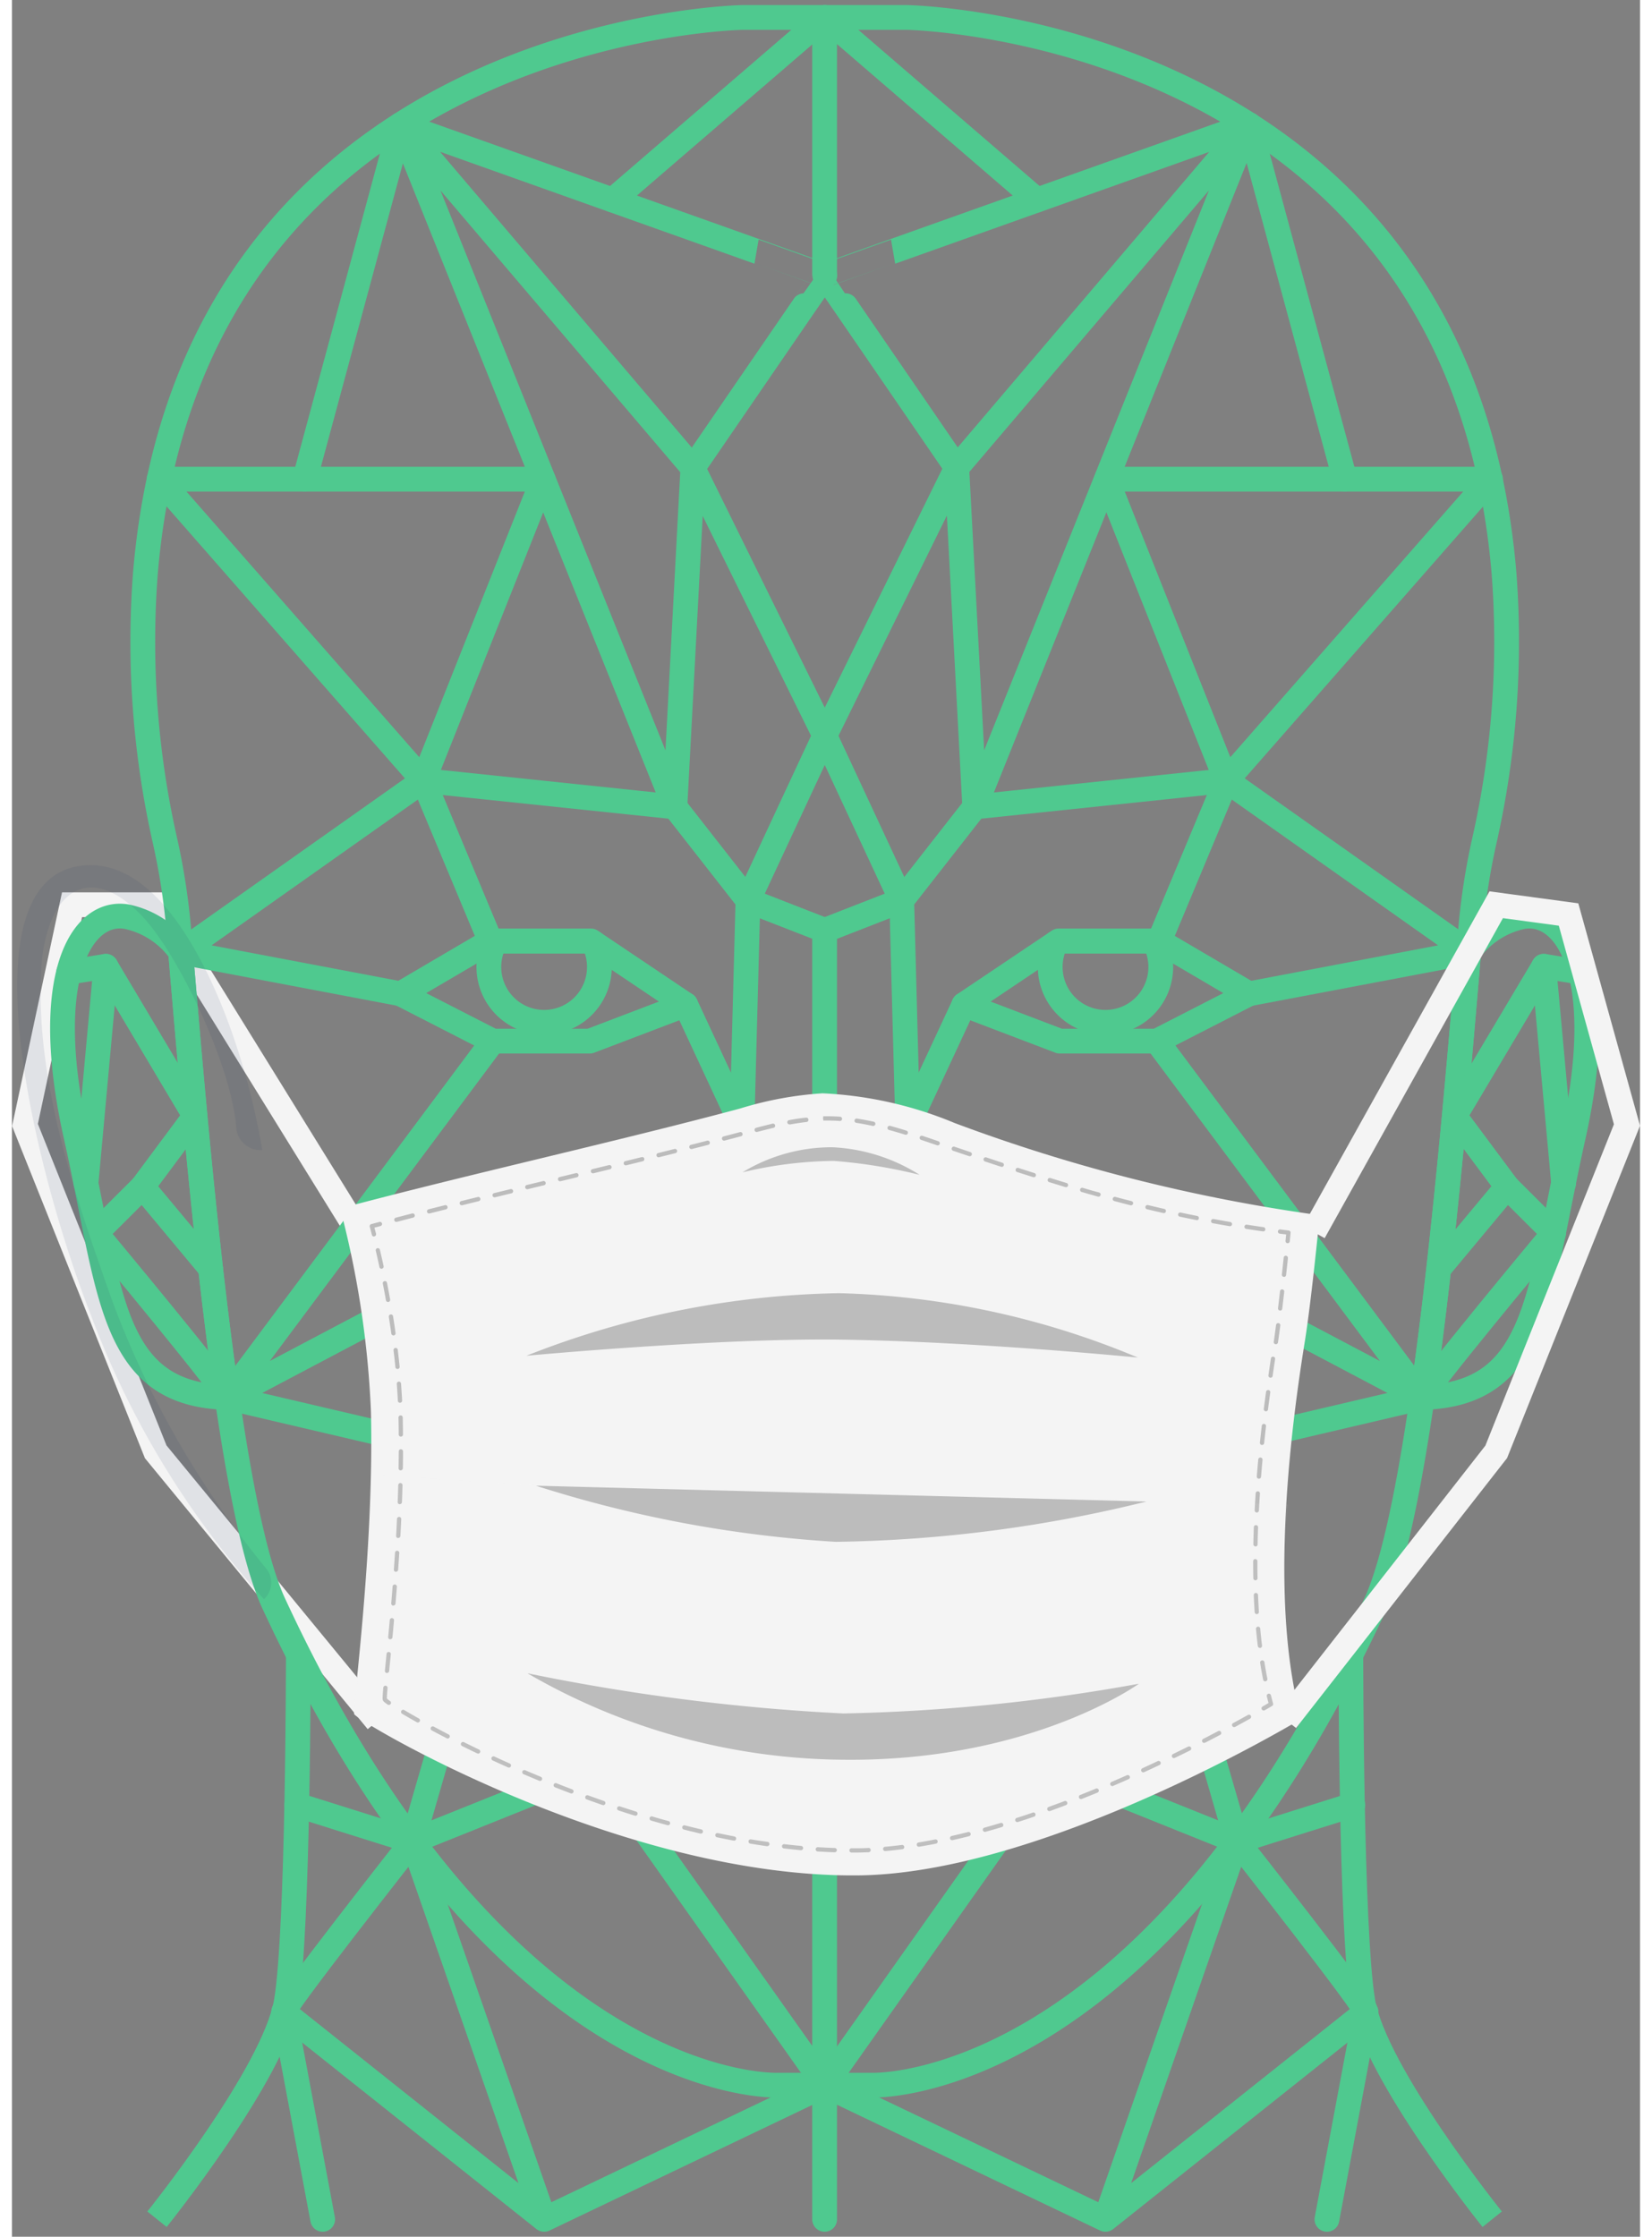 <svg xmlns="http://www.w3.org/2000/svg" width="65" height="88" viewBox="0 0 65.746 90.32">
  <rect x="0" y="0" width="65.746" height="90.32" fill="#808080" stroke="none"/>
  <g id="Group_6752" data-name="Group 6752" transform="translate(-171.072 -339.527)">
    <path id="Path_31778" data-name="Path 31778" d="M95.574,17.6,87.1,3.908H83.72l-1.9,8.894L87.1,26l8.946,10.879" transform="translate(89.777 372.153)" fill="none" stroke="#f4f4f4" stroke-width="1"/>
    <g id="Group_6748" data-name="Group 6748" transform="translate(171.289 340.232)">
      <g id="Group_6718" data-name="Group 6718" transform="translate(1.823 0)">
        <g id="Group_173" data-name="Group 173" transform="translate(0 0)">
          <g id="Group_169" data-name="Group 169" transform="translate(0 0)">
            <path id="Path_1315" data-name="Path 1315" d="M187.5,72.233c-1.854-22.059-24.106-22.446-24.106-22.446h-6.654s-22.252.387-24.106,22.446a36.417,36.417,0,0,0,.8,10.838,27.044,27.044,0,0,1,.539,3.465c.62,7.227,1.853,23,3.845,27.3,9.238,19.93,20.362,19.446,20.362,19.446h3.771s11.123.484,20.362-19.446c1.992-4.3,3.225-20.072,3.845-27.3a26.964,26.964,0,0,1,.539-3.465A36.418,36.418,0,0,0,187.5,72.233Z" transform="translate(-129.286 -49.787)" fill="none" stroke="#4fc98f" stroke-miterlimit="10" stroke-width="1"/>
            <g id="Group_167" data-name="Group 167" transform="translate(3.817 66.129)">
              <path id="Path_1316" data-name="Path 1316" d="M140.731,332.226s0,11.077-.483,13.979-5.225,8.8-5.225,8.8" transform="translate(-135.024 -332.226)" fill="none" stroke="#4fc98f" stroke-miterlimit="10" stroke-width="1"/>
              <path id="Path_1317" data-name="Path 1317" d="M340.934,332.226s0,11.077.483,13.979,5.225,8.8,5.225,8.8" transform="translate(-292.723 -332.226)" fill="none" stroke="#4fc98f" stroke-miterlimit="10" stroke-width="1"/>
            </g>
            <g id="Group_168" data-name="Group 168" transform="translate(0 36.287)">
              <path id="Path_1318" data-name="Path 1318" d="M123.489,206.223a3.555,3.555,0,0,0-2.186-1.432c-1.791-.3-3.486,2.391-2.035,8.873,1.414,6.314,1.361,10.424,6.1,10.543C124.5,218.288,123.888,210.915,123.489,206.223Z" transform="translate(-118.72 -204.769)" fill="none" stroke="#4fc98f" stroke-miterlimit="10" stroke-width="1"/>
              <path id="Path_1319" data-name="Path 1319" d="M357.3,204.791a3.555,3.555,0,0,0-2.186,1.432c-.4,4.691-1.014,12.065-1.875,17.984,4.736-.119,4.683-4.229,6.1-10.543C360.783,207.182,359.088,204.5,357.3,204.791Z" transform="translate(-298.326 -204.769)" fill="none" stroke="#4fc98f" stroke-miterlimit="10" stroke-width="1"/>
            </g>
          </g>
          <g id="Group_172" data-name="Group 172" transform="translate(0.25 0)">
            <line id="Line_1" data-name="Line 1" y2="20.443" transform="translate(30.527 68.47)" fill="none" stroke="#4fc98f" stroke-linecap="round" stroke-linejoin="round" stroke-width="1"/>
            <line id="Line_2" data-name="Line 2" y2="19.784" transform="translate(30.527 36.862)" fill="none" stroke="#4fc98f" stroke-linecap="round" stroke-linejoin="round" stroke-width="1"/>
            <line id="Line_3" data-name="Line 3" y2="10.221" transform="translate(30.527 0.094)" fill="none" stroke="#4fc98f" stroke-linecap="round" stroke-linejoin="round" stroke-width="1"/>
            <line id="Line_4" data-name="Line 4" x2="20.898" transform="translate(20.078 64.967)" fill="none" stroke="#4fc98f" stroke-linecap="round" stroke-linejoin="round" stroke-width="1"/>
            <g id="Group_170" data-name="Group 170">
              <path id="Path_1320" data-name="Path 1320" d="M188.537,211.644l-3.869,1.474H180.75l-3.727-1.91,3.628-2.13h4.063l.119.078v0Z" transform="translate(-163.622 -171.782)" fill="none" stroke="#4fc98f" stroke-linecap="round" stroke-linejoin="round" stroke-width="1"/>
              <path id="Path_1321" data-name="Path 1321" d="M165.619,220.033l2.274,4.886L147.1,235.9l10.732-14.39" transform="translate(-140.703 -180.172)" fill="none" stroke="#4fc98f" stroke-linecap="round" stroke-linejoin="round" stroke-width="1"/>
              <line id="Line_5" data-name="Line 5" x2="2.709" y2="6.482" transform="translate(14.321 30.815)" fill="none" stroke="#4fc98f" stroke-linecap="round" stroke-linejoin="round" stroke-width="1"/>
              <path id="Path_1322" data-name="Path 1322" d="M147.972,190.007l-8.883-1.685,9.8-6.926,10.159,1.064L162,186.234l-.242,9.094-3.822,8.417v2.128l4.257,2.153v5.007" transform="translate(-134.569 -150.582)" fill="none" stroke="#4fc98f" stroke-linecap="round" stroke-linejoin="round" stroke-width="1"/>
              <path id="Path_1323" data-name="Path 1323" d="M230.052,281.075H227.44l1.306-.919,4.015,2.709" transform="translate(-202.234 -226.218)" fill="none" stroke="#4fc98f" stroke-linecap="round" stroke-linejoin="round" stroke-width="1"/>
              <path id="Path_1324" data-name="Path 1324" d="M215.513,317.245l-2.9-.726-7.692,2.515,7.5,3.241s3.289.339,3.1.339" transform="translate(-184.986 -254.067)" fill="none" stroke="#4fc98f" stroke-linecap="round" stroke-linejoin="round" stroke-width="1"/>
              <path id="Path_1325" data-name="Path 1325" d="M188.584,276.85s-4.838,5.369-4.983,5.369-4.5,15.115-4.5,15.115l13.542-5.44" transform="translate(-165.216 -223.686)" fill="none" stroke="#4fc98f" stroke-linecap="round" stroke-linejoin="round" stroke-width="1"/>
              <line id="Line_6" data-name="Line 6" x2="2.902" y2="0.726" transform="translate(27.624 57.445)" fill="none" stroke="#4fc98f" stroke-linecap="round" stroke-linejoin="round" stroke-width="1"/>
              <path id="Path_1326" data-name="Path 1326" d="M181.5,100.793l-3.1-1.209,3.1-6.652L176.172,82.12l-11.8-13.865L175.447,95.81l.726-13.69s5.321-7.764,5.329-7.764-17.133-6.1-17.133-6.1L160.5,82.574" transform="translate(-150.967 -63.931)" fill="none" stroke="#4fc98f" stroke-linecap="round" stroke-linejoin="round" stroke-width="1"/>
              <path id="Path_1327" data-name="Path 1327" d="M146.053,141.583l4.837-12.172H135.384Z" transform="translate(-131.732 -110.768)" fill="none" stroke="#4fc98f" stroke-linecap="round" stroke-linejoin="round" stroke-width="1"/>
              <line id="Line_7" data-name="Line 7" x1="8.558" y2="7.373" transform="translate(21.969)" fill="none" stroke="#4fc98f" stroke-linecap="round" stroke-linejoin="round" stroke-width="1"/>
              <path id="Path_1328" data-name="Path 1328" d="M196.723,210.126a2.232,2.232,0,0,1-4.464,0,2.207,2.207,0,0,1,.261-1.048h3.863l.119.078v0A2.209,2.209,0,0,1,196.723,210.126Z" transform="translate(-175.291 -171.782)" fill="none" stroke="#4fc98f" stroke-linecap="round" stroke-linejoin="round" stroke-width="1"/>
              <path id="Path_1329" data-name="Path 1329" d="M167.373,369.691l-10.509-8.365c-.32.117,5.2-6.9,5.2-6.9l5.312,15.265,11.335-5.418L169.6,351.4" transform="translate(-148.173 -280.778)" fill="none" stroke="#4fc98f" stroke-linecap="round" stroke-linejoin="round" stroke-width="1"/>
              <line id="Line_8" data-name="Line 8" x2="1.566" y2="8.365" transform="translate(8.691 80.548)" fill="none" stroke="#4fc98f" stroke-linecap="round" stroke-linejoin="round" stroke-width="1"/>
              <line id="Line_9" data-name="Line 9" x1="4.677" y1="1.471" transform="translate(9.212 72.177)" fill="none" stroke="#4fc98f" stroke-linecap="round" stroke-linejoin="round" stroke-width="1"/>
              <path id="Path_1330" data-name="Path 1330" d="M119.787,213.662l1.5-.241,3.6,6.05-2.12,2.851,2.749,3.3" transform="translate(-119.787 -175.108)" fill="none" stroke="#4fc98f" stroke-linecap="round" stroke-linejoin="round" stroke-width="1"/>
              <line id="Line_10" data-name="Line 10" x1="0.803" y2="8.771" transform="translate(0.699 38.313)" fill="none" stroke="#4fc98f" stroke-linecap="round" stroke-linejoin="round" stroke-width="1"/>
              <path id="Path_1331" data-name="Path 1331" d="M126.368,251.437l-1.88,1.875s5.538,6.646,5.294,6.636l11.99,2.808,1.548,6.434,3.435-9.675" transform="translate(-123.387 -204.223)" fill="none" stroke="#4fc98f" stroke-linecap="round" stroke-linejoin="round" stroke-width="1"/>
            </g>
            <g id="Group_171" data-name="Group 171" transform="translate(30.535)">
              <path id="Path_1332" data-name="Path 1332" d="M274.2,211.644l3.869,1.474h3.918l3.727-1.91-3.628-2.13h-4.064l-.119.078v0Z" transform="translate(-268.583 -171.782)" fill="none" stroke="#4fc98f" stroke-linecap="round" stroke-linejoin="round" stroke-width="1"/>
              <path id="Path_1333" data-name="Path 1333" d="M266.766,220.033l-2.274,4.886L285.287,235.9l-10.732-14.39" transform="translate(-261.147 -180.172)" fill="none" stroke="#4fc98f" stroke-linecap="round" stroke-linejoin="round" stroke-width="1"/>
              <line id="Line_11" data-name="Line 11" x1="2.709" y2="6.482" transform="translate(13.505 30.815)" fill="none" stroke="#4fc98f" stroke-linecap="round" stroke-linejoin="round" stroke-width="1"/>
              <path id="Path_1334" data-name="Path 1334" d="M276.856,190.007l8.883-1.685-9.8-6.926-10.159,1.064-2.951,3.773.242,9.094,3.822,8.417v2.128l-4.257,2.153v5.007" transform="translate(-259.723 -150.582)" fill="none" stroke="#4fc98f" stroke-linecap="round" stroke-linejoin="round" stroke-width="1"/>
              <path id="Path_1335" data-name="Path 1335" d="M252.946,281.075h2.612l-1.306-.919-4.015,2.709" transform="translate(-250.229 -226.218)" fill="none" stroke="#4fc98f" stroke-linecap="round" stroke-linejoin="round" stroke-width="1"/>
              <path id="Path_1336" data-name="Path 1336" d="M250.21,317.245l2.9-.726,7.692,2.515-7.5,3.241s-3.29.339-3.1.339" transform="translate(-250.202 -254.067)" fill="none" stroke="#4fc98f" stroke-linecap="round" stroke-linejoin="round" stroke-width="1"/>
              <path id="Path_1337" data-name="Path 1337" d="M267.523,276.85s4.838,5.369,4.982,5.369,4.5,15.115,4.5,15.115l-13.542-5.44" transform="translate(-260.356 -223.686)" fill="none" stroke="#4fc98f" stroke-linecap="round" stroke-linejoin="round" stroke-width="1"/>
              <line id="Line_12" data-name="Line 12" x1="2.903" y2="0.726" transform="translate(0.008 57.445)" fill="none" stroke="#4fc98f" stroke-linecap="round" stroke-linejoin="round" stroke-width="1"/>
              <path id="Path_1338" data-name="Path 1338" d="M250.2,100.793l3.1-1.209-3.1-6.652,5.321-10.812,11.8-13.865L256.257,95.81l-.726-13.69s-5.321-7.764-5.329-7.764,17.133-6.1,17.133-6.1l3.87,14.319" transform="translate(-250.202 -63.931)" fill="none" stroke="#4fc98f" stroke-linecap="round" stroke-linejoin="round" stroke-width="1"/>
              <path id="Path_1339" data-name="Path 1339" d="M303.627,141.583l-4.837-12.172H314.3Z" transform="translate(-287.414 -110.768)" fill="none" stroke="#4fc98f" stroke-linecap="round" stroke-linejoin="round" stroke-width="1"/>
              <line id="Line_13" data-name="Line 13" x2="8.558" y2="7.373" transform="translate(0.008)" fill="none" stroke="#4fc98f" stroke-linecap="round" stroke-linejoin="round" stroke-width="1"/>
              <path id="Path_1340" data-name="Path 1340" d="M289.079,210.126a2.232,2.232,0,0,0,4.464,0,2.208,2.208,0,0,0-.261-1.048h-3.863l-.119.078v0A2.209,2.209,0,0,0,289.079,210.126Z" transform="translate(-279.976 -171.782)" fill="none" stroke="#4fc98f" stroke-linecap="round" stroke-linejoin="round" stroke-width="1"/>
              <path id="Path_1341" data-name="Path 1341" d="M261.537,369.691l10.509-8.365c.32.117-5.2-6.9-5.2-6.9l-5.312,15.265L250.2,364.273l9.1-12.877" transform="translate(-250.202 -280.778)" fill="none" stroke="#4fc98f" stroke-linecap="round" stroke-linejoin="round" stroke-width="1"/>
              <line id="Line_14" data-name="Line 14" x1="1.566" y2="8.365" transform="translate(20.277 80.548)" fill="none" stroke="#4fc98f" stroke-linecap="round" stroke-linejoin="round" stroke-width="1"/>
              <line id="Line_15" data-name="Line 15" y1="1.471" x2="4.677" transform="translate(16.646 72.177)" fill="none" stroke="#4fc98f" stroke-linecap="round" stroke-linejoin="round" stroke-width="1"/>
              <path id="Path_1342" data-name="Path 1342" d="M361.876,213.662l-1.5-.241-3.6,6.05,2.12,2.851-2.749,3.3" transform="translate(-331.341 -175.108)" fill="none" stroke="#4fc98f" stroke-linecap="round" stroke-linejoin="round" stroke-width="1"/>
              <line id="Line_16" data-name="Line 16" x2="0.803" y2="8.771" transform="translate(29.033 38.313)" fill="none" stroke="#4fc98f" stroke-linecap="round" stroke-linejoin="round" stroke-width="1"/>
              <path id="Path_1343" data-name="Path 1343" d="M301.2,251.437l1.88,1.875s-5.539,6.646-5.294,6.636l-11.99,2.808-1.548,6.434-3.435-9.675" transform="translate(-273.647 -204.223)" fill="none" stroke="#4fc98f" stroke-linecap="round" stroke-linejoin="round" stroke-width="1"/>
            </g>
            <line id="Line_17" data-name="Line 17" x2="6.692" transform="translate(27.181 44.747)" fill="none" stroke="#4fc98f" stroke-linecap="round" stroke-linejoin="round" stroke-width="1"/>
          </g>
        </g>
      </g>
      <g id="Group_6747" data-name="Group 6747" transform="translate(0 34.228)">
        <g id="Group_6746" data-name="Group 6746" transform="translate(0)">
          <g id="Group_6745" data-name="Group 6745" transform="translate(13.037 9.214)">
            <g id="Group_6730" data-name="Group 6730" transform="translate(0 0)">
              <g id="Group_6729" data-name="Group 6729">
                <path id="Path_31765" data-name="Path 31765" d="M134.945,170.481c5.009-1.342,11.134-2.694,16.143-4.036a14.317,14.317,0,0,1,3.337-.616,15.73,15.73,0,0,1,5.335,1.2,68.657,68.657,0,0,0,14.743,3.724s-.334,3.431-.6,5.081c-.72,4.449-1.366,10.81-.153,15.26,0,0-10.333,6.242-17.892,6.315-9.583.093-20.221-6.224-20.347-6.512-.087-.2.81-6.493.676-12.216A38.292,38.292,0,0,0,134.945,170.481Z" transform="translate(-134.945 -165.828)" fill="#f4f4f4"/>
              </g>
            </g>
            <g id="Group_6738" data-name="Group 6738" transform="translate(1.19 0.928)">
              <g id="Group_6737" data-name="Group 6737">
                <g id="Group_6731" data-name="Group 6731" transform="translate(0 4.266)">
                  <path id="Path_31766" data-name="Path 31766" d="M142.036,196.6a.086.086,0,0,1-.083-.065c-.054-.213-.087-.33-.087-.33a.086.086,0,0,1,.061-.106l.333-.089a.086.086,0,0,1,.044.166l-.249.066c.015.056.037.141.065.25a.086.086,0,0,1-.062.1Z" transform="translate(-141.862 -196.01)" fill="#bcbcbc"/>
                </g>
                <g id="Group_6732" data-name="Group 6732" transform="translate(0.991)">
                  <path id="Path_31767" data-name="Path 31767" d="M182.718,175.869h-.012q-.341-.049-.674-.1a.086.086,0,0,1,.027-.17q.333.052.673.1a.086.086,0,0,1-.012.171Zm-1.345-.21h-.015q-.339-.058-.672-.119a.086.086,0,1,1,.031-.169q.332.061.67.119a.086.086,0,0,1-.014.171Zm-33.663-.173a.086.086,0,0,1-.022-.169l.66-.171a.086.086,0,1,1,.043.167l-.659.171Zm32.323-.074-.017,0q-.336-.067-.668-.137a.086.086,0,0,1-.066-.1.087.087,0,0,1,.1-.066q.331.07.666.137a.086.086,0,0,1-.017.171Zm-31-.265a.086.086,0,0,1-.021-.169l.661-.166a.086.086,0,0,1,.042.167l-.661.166Zm29.671-.018-.019,0q-.334-.075-.664-.155a.086.086,0,0,1,.04-.167q.329.079.662.155a.086.086,0,0,1-.019.17Zm-28.348-.314a.086.086,0,0,1-.021-.17l.662-.163a.086.086,0,1,1,.041.167l-.662.163Zm27.025,0a.083.083,0,0,1-.021,0q-.331-.084-.66-.172a.086.086,0,0,1,.044-.166q.329.088.658.171a.086.086,0,0,1-.021.169Zm-25.7-.321a.086.086,0,0,1-.02-.17l.662-.161a.086.086,0,0,1,.041.167l-.662.161Zm24.386-.029a.089.089,0,0,1-.023,0q-.328-.091-.656-.187a.086.086,0,1,1,.048-.165q.327.1.654.186a.086.086,0,0,1-.023.169ZM153,174.167a.086.086,0,0,1-.02-.17l.662-.16a.086.086,0,0,1,.04.167l-.662.16Zm21.754-.086a.087.087,0,0,1-.025,0q-.325-.1-.652-.2a.086.086,0,1,1,.051-.164q.327.1.651.2a.086.086,0,0,1-.025.168Zm-20.429-.235a.086.086,0,0,1-.02-.17l.663-.16a.086.086,0,0,1,.04.167l-.662.16Zm19.128-.167a.085.085,0,0,1-.026,0l-.649-.207a.086.086,0,0,1,.053-.164l.648.207a.086.086,0,0,1-.026.168Zm-17.8-.154a.086.086,0,0,1-.02-.17l.663-.161a.086.086,0,1,1,.041.167l-.663.161Zm16.507-.264a.087.087,0,0,1-.027,0l-.647-.214a.086.086,0,1,1,.054-.163l.646.214a.086.086,0,0,1-.027.168Zm-15.181-.058a.086.086,0,0,1-.02-.17l.663-.163a.086.086,0,0,1,.041.167l-.663.163Zm1.324-.326a.086.086,0,0,1-.021-.17l.661-.165a.086.086,0,0,1,.042.167l-.661.165Zm12.565-.045a.083.083,0,0,1-.027,0l-.645-.218a.086.086,0,1,1,.055-.163l.645.218a.086.086,0,0,1-.027.167Zm-11.243-.287a.086.086,0,0,1-.021-.169l.66-.169a.086.086,0,0,1,.043.167l-.66.169Zm9.951-.151a.08.08,0,0,1-.026,0c-.22-.075-.432-.148-.644-.219a.086.086,0,1,1,.054-.163c.213.071.426.144.637.216a.09.09,0,0,1,.058.111A.084.084,0,0,1,169.569,172.394Zm-8.631-.189a.086.086,0,0,1-.022-.169l.659-.173a.086.086,0,1,1,.044.166l-.659.174Zm7.339-.24a.087.087,0,0,1-.025,0c-.234-.072-.446-.135-.651-.19a.086.086,0,1,1,.045-.166c.206.056.421.119.657.192a.086.086,0,0,1-.026.168Zm-6.022-.109a.086.086,0,0,1-.022-.169c.22-.058.441-.114.663-.167a.086.086,0,1,1,.04.168c-.22.052-.44.108-.659.165Zm4.707-.245-.019,0c-.228-.05-.451-.092-.664-.124a.086.086,0,0,1-.072-.1.087.087,0,0,1,.1-.072c.216.033.443.075.675.126a.086.086,0,0,1-.018.17Zm-3.38-.063a.086.086,0,0,1-.016-.171c.24-.045.462-.079.679-.1a.085.085,0,0,1,.1.075.086.086,0,0,1-.076.1c-.213.025-.431.058-.667.1Zm2.033-.137h-.006c-.224-.016-.443-.021-.659-.016l-.015-.086.008-.086c.234-.006.449,0,.679.016a.086.086,0,0,1-.006.172Z" transform="translate(-147.624 -171.221)" fill="#bcbcbc"/>
                </g>
                <g id="Group_6733" data-name="Group 6733" transform="translate(36.678 4.569)">
                  <path id="Path_31768" data-name="Path 31768" d="M355.386,198.328h-.009a.086.086,0,0,1-.077-.094l.026-.258-.259-.033a.086.086,0,0,1,.022-.171l.341.044a.086.086,0,0,1,.075.094l-.034.342A.086.086,0,0,1,355.386,198.328Z" transform="translate(-354.992 -197.771)" fill="#bcbcbc"/>
                </g>
                <g id="Group_6734" data-name="Group 6734" transform="translate(35.68 5.634)">
                  <path id="Path_31769" data-name="Path 31769" d="M349.682,221.146a.086.086,0,0,1-.084-.07c-.043-.218-.084-.446-.12-.677a.086.086,0,0,1,.072-.1.087.087,0,0,1,.1.072c.036.229.076.455.119.671a.086.086,0,0,1-.068.1Zm-.214-1.352a.086.086,0,0,1-.085-.076q-.041-.338-.073-.683a.086.086,0,1,1,.171-.016q.031.343.072.678a.086.086,0,0,1-.075.1Zm-.126-1.363a.086.086,0,0,1-.086-.081q-.022-.34-.036-.685a.087.087,0,0,1,.083-.09.089.089,0,0,1,.089.083q.014.343.035.681a.086.086,0,0,1-.08.091Zm-.055-1.367a.086.086,0,0,1-.086-.084q-.005-.31-.006-.621v-.065a.086.086,0,1,1,.172,0v.066c0,.206,0,.412.006.617a.086.086,0,0,1-.085.088Zm0-1.369h0a.086.086,0,0,1-.084-.088q.007-.342.019-.686a.082.082,0,0,1,.089-.083.086.086,0,0,1,.083.089q-.013.342-.019.683A.086.086,0,0,1,349.29,215.7Zm.05-1.368h0a.086.086,0,0,1-.081-.091q.018-.343.041-.684a.086.086,0,1,1,.172.011q-.023.34-.041.682A.086.086,0,0,1,349.34,214.328Zm.091-1.365h-.007a.086.086,0,0,1-.079-.093q.028-.343.059-.683a.087.087,0,0,1,.094-.078.086.086,0,0,1,.078.094q-.031.338-.059.68A.086.086,0,0,1,349.431,212.962Zm.126-1.362h-.009a.086.086,0,0,1-.077-.094q.036-.343.075-.681a.086.086,0,0,1,.171.02q-.039.337-.075.679A.086.086,0,0,1,349.557,211.6Zm.158-1.36H349.7a.086.086,0,0,1-.075-.1q.044-.344.09-.679a.086.086,0,1,1,.17.024q-.046.334-.09.677A.086.086,0,0,1,349.715,210.241Zm.186-1.356h-.013a.086.086,0,0,1-.073-.1q.051-.345.1-.677a.086.086,0,1,1,.17.027q-.052.331-.1.676A.086.086,0,0,1,349.9,208.885Zm.209-1.353H350.1a.086.086,0,0,1-.073-.1c.031-.209.062-.438.093-.677a.086.086,0,0,1,.171.022c-.031.24-.063.47-.093.68A.086.086,0,0,1,350.111,207.532Zm.178-1.358h-.01a.086.086,0,0,1-.075-.1c.027-.226.054-.455.079-.68a.086.086,0,0,1,.171.019c-.026.225-.052.454-.08.681A.086.086,0,0,1,350.289,206.175Zm.155-1.361h-.009a.086.086,0,0,1-.076-.095c.026-.243.051-.473.073-.68a.084.084,0,0,1,.094-.077.086.086,0,0,1,.077.095c-.022.208-.046.438-.073.681A.086.086,0,0,1,350.445,204.814Z" transform="translate(-349.196 -203.961)" fill="#bcbcbc"/>
                </g>
                <g id="Group_6735" data-name="Group 6735" transform="translate(36.018 23.315)">
                  <path id="Path_31770" data-name="Path 31770" d="M351.245,307.377a.086.086,0,0,1-.043-.161l.239-.14q-.036-.135-.07-.272a.086.086,0,0,1,.167-.041q.041.167.086.331a.086.086,0,0,1-.039.1s-.1.063-.3.175A.087.087,0,0,1,351.245,307.377Z" transform="translate(-351.159 -306.698)" fill="#bcbcbc"/>
                </g>
                <g id="Group_6736" data-name="Group 6736" transform="translate(0.241 5.314)">
                  <path id="Path_31771" data-name="Path 31771" d="M162.48,226.514a.086.086,0,1,1,0-.172h.2q.239,0,.483-.013a.08.08,0,0,1,.09.082.086.086,0,0,1-.082.09q-.246.011-.489.014Zm-.684-.011h0q-.341-.011-.683-.033a.086.086,0,0,1-.081-.091.085.085,0,0,1,.091-.081q.339.021.678.032a.086.086,0,0,1,0,.172Zm2.048-.049a.086.086,0,0,1-.008-.172c.22-.02.447-.045.676-.074a.086.086,0,1,1,.022.171c-.231.03-.46.055-.683.075Zm-3.408-.035h-.008q-.34-.031-.681-.072a.086.086,0,1,1,.02-.171q.338.04.676.071a.086.086,0,0,1-.008.172Zm4.764-.14a.086.086,0,0,1-.014-.171q.333-.055.67-.122a.086.086,0,0,1,.033.169q-.339.067-.675.123Zm-6.12-.02h-.012q-.339-.049-.677-.106a.086.086,0,1,1,.028-.17q.336.056.674.1a.086.086,0,0,1-.012.171Zm-1.349-.227-.016,0q-.338-.065-.673-.136a.086.086,0,0,1,.036-.168q.334.071.67.136a.086.086,0,0,1-.016.171Zm8.811-.017a.086.086,0,0,1-.019-.17q.331-.075.662-.159a.086.086,0,0,1,.042.167q-.334.085-.667.16Zm-10.149-.268-.02,0q-.334-.078-.666-.163a.086.086,0,0,1,.043-.167q.33.084.662.162a.086.086,0,0,1-.019.17Zm11.474-.068a.086.086,0,0,1-.023-.169q.328-.091.656-.19a.086.086,0,0,1,.05.165q-.329.1-.659.191A.082.082,0,0,1,167.866,225.678Zm-12.8-.27a.088.088,0,0,1-.023,0q-.332-.091-.659-.187a.086.086,0,0,1,.049-.165q.326.1.656.186a.086.086,0,0,1-.023.169Zm14.109-.125a.086.086,0,0,1-.026-.168q.325-.1.647-.215a.086.086,0,0,1,.056.163q-.323.111-.65.216A.082.082,0,0,1,169.177,225.283Zm-15.422-.26a.084.084,0,0,1-.026,0q-.329-.1-.652-.209a.086.086,0,1,1,.054-.163q.322.106.65.208a.086.086,0,0,1-.026.168Zm16.714-.183a.086.086,0,0,1-.029-.167q.322-.117.64-.237a.086.086,0,1,1,.061.161q-.319.121-.642.238A.087.087,0,0,1,170.469,224.84Zm-18.012-.245a.084.084,0,0,1-.028,0q-.326-.113-.646-.229a.086.086,0,1,1,.059-.162q.318.116.643.228a.086.086,0,0,1-.028.167Zm19.291-.241a.086.086,0,0,1-.032-.166q.32-.127.633-.256a.086.086,0,0,1,.066.159q-.314.129-.635.257A.085.085,0,0,1,171.747,224.355Zm-20.576-.226a.087.087,0,0,1-.031-.005q-.324-.123-.639-.248a.086.086,0,0,1,.063-.16q.313.125.636.247a.086.086,0,0,1-.03.166Zm21.84-.3a.086.086,0,0,1-.034-.165q.318-.136.626-.273a.086.086,0,0,1,.07.157q-.309.137-.628.274A.087.087,0,0,1,173.011,223.833Zm-23.112-.208a.084.084,0,0,1-.033-.007q-.322-.133-.632-.265a.086.086,0,1,1,.068-.158q.309.132.629.265a.086.086,0,0,1-.033.166Zm24.362-.346a.086.086,0,0,1-.036-.164q.316-.145.619-.288a.086.086,0,1,1,.073.156q-.3.144-.621.289A.085.085,0,0,1,174.261,223.279Zm-25.619-.193a.087.087,0,0,1-.035-.007q-.32-.142-.624-.283a.086.086,0,0,1,.072-.156q.3.14.622.282a.086.086,0,0,1-.035.165ZM175.5,222.7a.086.086,0,0,1-.038-.163q.316-.154.612-.3a.086.086,0,0,1,.077.154q-.3.149-.614.3A.084.084,0,0,1,175.5,222.7Zm-28.1-.182a.085.085,0,0,1-.037-.008q-.319-.153-.616-.3a.086.086,0,0,1,.076-.154q.3.147.614.3a.086.086,0,0,1-.037.164Zm29.322-.43a.086.086,0,0,1-.039-.163q.319-.164.606-.316a.086.086,0,0,1,.08.152q-.288.152-.608.316A.085.085,0,0,1,176.722,222.083Zm-30.548-.178a.084.084,0,0,1-.039-.01q-.322-.165-.607-.319a.086.086,0,1,1,.081-.152q.284.152.6.317a.086.086,0,0,1-.039.163Zm31.758-.461a.086.086,0,0,1-.041-.162c.222-.12.422-.231.6-.33a.086.086,0,0,1,.084.15c-.177.1-.378.21-.6.331A.085.085,0,0,1,177.932,221.444Zm-32.965-.186a.086.086,0,0,1-.042-.011c-.225-.126-.424-.241-.595-.343a.086.086,0,0,1,.088-.148c.17.1.368.216.591.341a.086.086,0,0,1-.042.161Zm-1.172-.709a.087.087,0,0,1-.049-.016c-.154-.107-.177-.14-.189-.167a.237.237,0,0,1-.013-.1c0-.074.009-.208.028-.421a.086.086,0,0,1,.171.015c-.018.208-.027.337-.027.406,0,.01,0,.019,0,.025a1.225,1.225,0,0,0,.128.1.086.086,0,0,1-.049.157Zm-.073-1.288h-.009a.086.086,0,0,1-.077-.094l.067-.681a.088.088,0,0,1,.094-.077.086.086,0,0,1,.077.094l-.067.681A.086.086,0,0,1,143.722,219.261Zm.133-1.361h-.008a.086.086,0,0,1-.078-.094c.02-.216.042-.444.063-.681a.086.086,0,1,1,.171.016q-.032.356-.063.681A.086.086,0,0,1,143.855,217.9Zm.122-1.362h-.007a.086.086,0,0,1-.078-.093q.028-.331.055-.681a.087.087,0,0,1,.093-.079.086.086,0,0,1,.079.092q-.027.35-.055.682A.086.086,0,0,1,143.977,216.538Zm.106-1.363h-.006a.086.086,0,0,1-.079-.092q.023-.335.046-.681a.085.085,0,0,1,.091-.08.086.086,0,0,1,.081.091q-.022.347-.046.683A.086.086,0,0,1,144.084,215.175Zm.087-1.364h0a.086.086,0,0,1-.081-.091q.019-.337.035-.682a.086.086,0,0,1,.172.008q-.016.345-.035.684A.086.086,0,0,1,144.17,213.811Zm.065-1.366h0a.086.086,0,0,1-.083-.09q.013-.339.023-.682a.09.09,0,0,1,.088-.084.086.086,0,0,1,.084.088q-.009.344-.023.684A.086.086,0,0,1,144.235,212.445Zm.038-1.366h0a.086.086,0,0,1-.085-.087q.006-.341.008-.682a.086.086,0,0,1,.172,0q0,.343-.008.684A.086.086,0,0,1,144.273,211.079Zm.007-1.366a.086.086,0,0,1-.086-.085q0-.342-.01-.682a.086.086,0,0,1,.084-.088.082.082,0,0,1,.088.084q.007.341.01.684a.086.086,0,0,1-.085.087Zm-.035-1.366a.086.086,0,0,1-.086-.082c-.012-.228-.026-.455-.043-.68a.086.086,0,0,1,.079-.092.085.085,0,0,1,.092.079q.026.34.044.684a.086.086,0,0,1-.082.09Zm-.1-1.363a.086.086,0,0,1-.086-.078q-.034-.343-.075-.677a.086.086,0,1,1,.171-.021q.041.336.076.681a.086.086,0,0,1-.077.094Zm-.165-1.357a.086.086,0,0,1-.085-.074q-.049-.345-.1-.674a.086.086,0,1,1,.17-.027q.053.33.1.677a.086.086,0,0,1-.073.1Zm-.217-1.35a.086.086,0,0,1-.085-.071c-.042-.233-.084-.457-.126-.67a.086.086,0,0,1,.169-.033q.063.321.126.673a.086.086,0,0,1-.069.1Zm-.264-1.341a.086.086,0,0,1-.084-.068c-.053-.246-.1-.469-.149-.666a.086.086,0,0,1,.167-.039c.046.2.1.422.15.669a.086.086,0,0,1-.066.1Z" transform="translate(-143.261 -202.097)" fill="#bcbcbc"/>
                </g>
              </g>
            </g>
            <g id="Group_6740" data-name="Group 6740" transform="translate(0.56 15.387)" opacity="0.06">
              <g id="Group_6739" data-name="Group 6739">
                <path id="Path_31772" data-name="Path 31772" d="M175.919,256.46a24.277,24.277,0,0,0,.526,8.662s-10.333,6.242-17.892,6.315c-9.583.093-20.221-6.224-20.347-6.512-.079-.181.662-4.446.7-9.685,0,0,13.045.986,19.344.925S175.919,256.46,175.919,256.46Z" transform="translate(-138.2 -255.24)" fill="#f4f4f4"/>
              </g>
            </g>
            <g id="Group_6741" data-name="Group 6741" transform="translate(16.248 2.175)">
              <path id="Path_31773" data-name="Path 31773" d="M236.508,179.587a7.21,7.21,0,0,0-3.522-1.114,6.941,6.941,0,0,0-3.63,1.012,16.492,16.492,0,0,1,3.684-.461A21.075,21.075,0,0,1,236.508,179.587Z" transform="translate(-229.357 -178.469)" fill="#bcbcbc"/>
            </g>
            <g id="Group_6742" data-name="Group 6742" transform="translate(7.562 23.42)">
              <path id="Path_31774" data-name="Path 31774" d="M178.889,301.921a25.78,25.78,0,0,0,12.648,3.49c7.644.115,12.044-3.067,12.044-3.067a74.635,74.635,0,0,1-11.932,1.2A83.742,83.742,0,0,1,178.889,301.921Z" transform="translate(-178.889 -301.921)" fill="#bcbcbc"/>
            </g>
            <g id="Group_6743" data-name="Group 6743" transform="translate(7.904 15.844)">
              <path id="Path_31775" data-name="Path 31775" d="M180.874,257.9l24.657.638a54.984,54.984,0,0,1-12.554,1.628A49.433,49.433,0,0,1,180.874,257.9Z" transform="translate(-180.874 -257.898)" fill="#bcbcbc"/>
            </g>
            <g id="Group_6744" data-name="Group 6744" transform="translate(7.519 8.072)">
              <path id="Path_31776" data-name="Path 31776" d="M178.637,215.26a35.847,35.847,0,0,1,12.636-2.527,33.348,33.348,0,0,1,12.059,2.6s-6.519-.648-11.989-.724C186.389,214.536,178.637,215.26,178.637,215.26Z" transform="translate(-178.637 -212.733)" fill="#bcbcbc"/>
            </g>
          </g>
          <g id="Group_6749" data-name="Group 6749" transform="translate(0 0)">
            <path id="Path_31777" data-name="Path 31777" d="M82.928,17.128l7.365-13.22,2.921.394,2.359,8.5L90.293,26,81.816,36.843" transform="translate(-30.571 -2.307)" fill="none" stroke="#f4f4f4" stroke-width="1"/>
            <g id="Group_6727" data-name="Group 6727" transform="translate(0 0)" opacity="0.1">
              <g id="Group_6726" data-name="Group 6726">
                <path id="Path_31764" data-name="Path 31764" d="M365.094,167.831a.9.9,0,0,0,.068-1.265,37.705,37.705,0,0,1-6.2-10.8c-1.45-4.1-3.094-8.745-2.867-13.321.07-1.409.544-3.017,1.665-3.305,1.229-.317,2.457,1.114,2.8,1.559,1.436,1.843,3.282,5.894,3.421,8.16a.991.991,0,0,0,1.047.839,28.948,28.948,0,0,0-1.277-4.892c-1.141-3.164-3.1-6.684-5.735-6.614-5.34.142-2.027,12.8.074,18.122A35.477,35.477,0,0,0,365.094,167.831Z" transform="translate(-355.136 -138.189)" fill="#2d3962"/>
              </g>
            </g>
          </g>
        </g>
      </g>
    </g>
  </g>
</svg>
